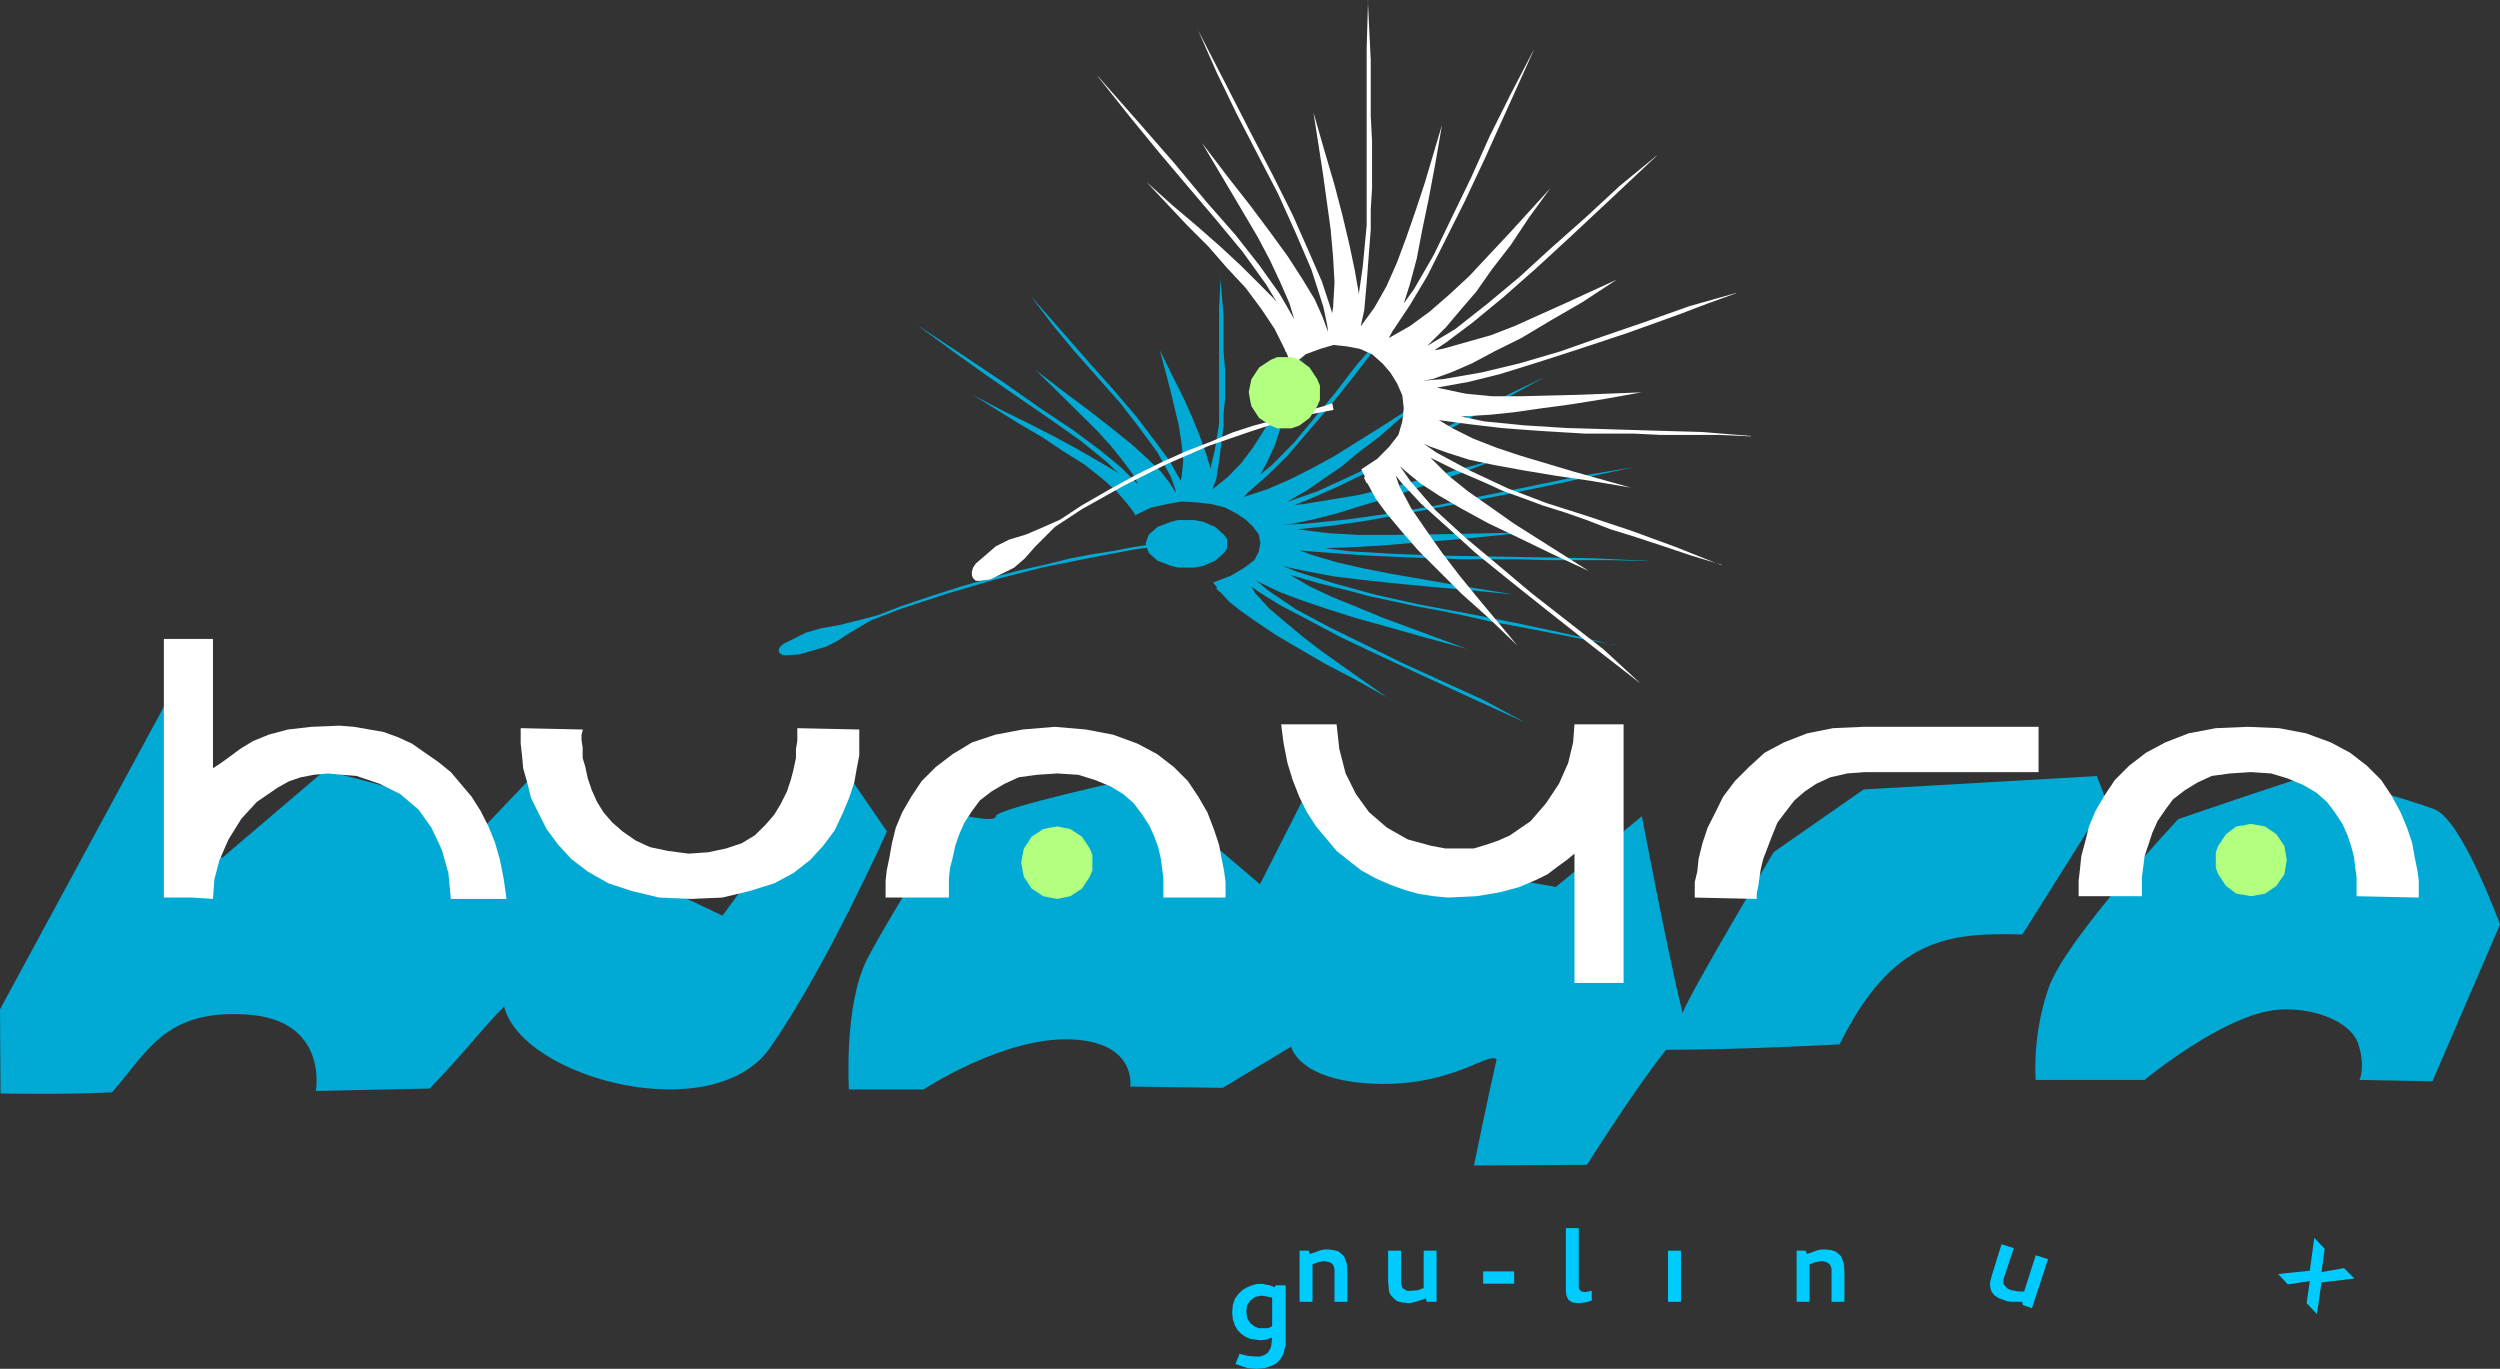 <?xml version="1.0" encoding="UTF-8" standalone="no"?>
<svg
   xmlns:dc="http://purl.org/dc/elements/1.1/"
   xmlns:cc="http://creativecommons.org/ns#"
   xmlns:rdf="http://www.w3.org/1999/02/22-rdf-syntax-ns#"
   xmlns:svg="http://www.w3.org/2000/svg"
   xmlns="http://www.w3.org/2000/svg"
   xmlns:sodipodi="http://sodipodi.sourceforge.net/DTD/sodipodi-0.dtd"
   xmlns:inkscape="http://www.inkscape.org/namespaces/inkscape"
   viewBox="0 0 182.447 99.894"
   version="1.1"
   id="svg2"
   inkscape:version="0.91 r13725"
   sodipodi:docname="huayra.svg"
   width="182.447"
   height="99.894">
  <rect x="0" y="0" width="182.447" height="99.894" fill="#333333" stroke="none"/>
  <sodipodi:namedview
     pagecolor="#ffffff"
     bordercolor="#666666"
     borderopacity="1"
     objecttolerance="10"
     gridtolerance="10"
     guidetolerance="10"
     inkscape:pageopacity="0"
     inkscape:pageshadow="2"
     inkscape:window-width="1440"
     inkscape:window-height="824"
     id="namedview16"
     showgrid="false"
     fit-margin-top="0"
     fit-margin-left="0"
     fit-margin-right="0"
     fit-margin-bottom="0"
     inkscape:zoom="2.3489583"
     inkscape:cx="99.221503"
     inkscape:cy="40.770314"
     inkscape:window-x="0"
     inkscape:window-y="27"
     inkscape:window-maximized="1"
     inkscape:current-layer="svg2" />
  <!-- Generator: Sketch 3.6.1 (26313) - http://www.bohemiancoding.com/sketch -->
  <title
     id="title4">light-logo</title>
  <desc
     id="desc6">Created with Sketch.</desc>
  <defs
     id="defs8" />
  <g
     transform="matrix(0.308,0,0,0.18,-308.187,-66.654)"
     id="g20946-4"
     style="display:inline;fill:#00aad4;fill-opacity:1">
    <path
       inkscape:connector-curvature="0"
       id="path3998-0"
       d="m 1289.844,482.5 -0.063,0.094 0.031,0.781 0.031,-0.875 z m -0.031,0.875 -0.344,11.75 0,12.625 0,11.875 0,11.562 0,10.844 -1.031,10.875 -1.062,7.438 -0.063,-0.812 -1.062,-5.969 -1.406,-6.656 -1.75,-7.375 L 1281,531.5 l -2.781,-9.469 -2.813,-9.812 2.438,15.719 2.094,15.094 0.656,7.375 0.375,6.656 -0.375,6.625 -0.25,1.562 -0.313,-1.094 -2.437,-7.375 -3.5,-8.031 -4.188,-9.469 -5.25,-10.5 -6,-11.531 -6.625,-12.938 -7.156,-13.906 5.062,11.469 5.25,10.844 5.625,10.875 5.25,10.125 4.562,10.125 4.219,9.812 3.156,9.844 1.031,4.875 0.219,1.625 -0.063,0 -1.406,-3.844 -2.062,-4.594 -3.188,-5.25 -3.844,-5.969 -4.562,-6.281 -5.25,-7.031 -6.281,-8.031 -6.656,-8.75 7.688,12.938 7.031,11.906 3.156,5.969 2.812,6 2.438,5.594 1.25,4.156 -0.094,-0.156 -3.844,-6.656 -5.25,-7.375 -6.312,-8.031 -7.688,-8.75 -8.406,-10.125 -9.469,-10.844 -10.844,-12.281 0,0.094 8.063,10.156 8.031,9.812 7.688,9.094 7.406,8.719 7,8.438 6.281,8.719 2.875,4.781 -0.906,-1.094 -4.188,-4.219 -4.594,-4.562 -5.25,-4.875 -5.969,-5.25 -6.656,-5.625 -7,-6.281 10.844,11.531 5.625,5.625 4.875,5.594 4.906,5.25 4.188,5.625 3.5,5.25 2.781,5.594 0,0.375 0.219,0.031 1.031,2.469 0.375,1.031 0,0.375 3.844,-3.188 3.844,-1.406 3.469,-1.031 3.5,0.375 3.469,0.656 3.188,1.406 2.781,2.438 2.094,2.438 1.75,2.812 1.406,3.188 0.375,3.469 -0.375,3.469 -1.031,3.5 -2.438,3.156 -3.156,3.188 -4.219,2.781 1.031,2.094 -0.375,0 0.688,1.406 0.375,0.344 2.062,3.844 2.812,3.844 3.844,4.594 4.562,5.25 5.25,5.25 6.281,6.281 7.031,6.281 7.687,7.375 -10.5,-12.625 -4.875,-5.969 -4.562,-5.969 -4.219,-6 -3.844,-5.594 -3.187,-5.969 -0.969,-2.812 1.438,1.812 5.25,5.625 6.656,5.969 7.687,7 9.094,7.375 10.125,8.062 11.531,9.094 12.625,9.812 0.063,0 -9.438,-8.719 -9.844,-7.688 -9.438,-7.375 -8.75,-7.375 -8.406,-7.031 -8.063,-7.375 -6.625,-7.688 -2.781,-3.969 1.625,1.438 3.844,3.156 4.875,3.188 5.969,3.469 7.031,3.844 8.062,3.844 8.719,4.219 9.812,4.562 -13.281,-8.406 -6.656,-4.219 -5.969,-4.219 -6,-4.188 -5.25,-4.219 -4.562,-4.562 -0.156,-0.156 6.5,3.219 8.062,3.469 4.562,2.094 4.875,1.75 5.625,2.094 5.594,1.75 6,2.094 6.281,2.438 6.656,2.062 7.375,2.438 7.375,2.469 6.656,2.031 -10.969,-4.375 -11.531,-4.219 -11.531,-3.844 -10.875,-3.469 -10.125,-3.844 -9.813,-4.594 -9.094,-4.875 -3.438,-2.375 1.594,0.719 4.906,1.75 5.594,1.781 6.656,1.406 7.688,1.406 8.438,1.406 9.438,1.375 10.5,1.781 -15.062,-4.219 -14.031,-4.188 -6.281,-2.094 -6.281,-2.438 -5.625,-2.812 -3.562,-2.156 0.281,0.094 7.688,1.031 8.75,1.031 4.875,0.375 5.25,0.375 5.594,0.344 6.313,0.375 6.281,0 6.656,0 7,0.344 7.688,0 7.687,0 8.438,0.375 0.031,-0.094 -12.938,-1.062 -12.25,-0.344 -12.281,-0.375 -11.531,-0.344 -10.844,-0.688 -10.5,-1.031 -6.187,-1.281 1.781,-0.125 5.969,-0.375 6.281,-0.656 7.375,-1.062 7.688,-1.031 8.75,-1.406 9.812,-1.75 -16.781,0.656 -15.375,0.375 -7.375,0 -7.031,-0.688 -6.656,-1.406 -0.875,-0.25 0.625,-0.062 7.688,-1.375 8.406,-2.094 10.156,-3.156 10.844,-3.5 12.625,-4.188 13.656,-4.906 7.375,-2.812 7.688,-2.781 -0.031,-0.062 -12.281,3.469 -11.875,4.219 -11.219,3.844 -10.875,3.844 -10.844,3.188 -10.156,2.438 -10.125,1.75 -4.875,0.375 -0.5,0.031 2.531,-0.406 4.875,-1.75 5.625,-2.438 5.969,-3.188 7,-3.469 7.688,-4.594 8.438,-4.875 9.094,-5.969 -13.687,6.281 -13.281,5.969 -6.281,2.438 -6.312,1.781 -6.281,1.781 -2.344,0.406 3.187,-2.125 7,-5.25 8.063,-6.656 8.719,-7.688 9.469,-8.719 10.844,-10.156 11.531,-10.844 0,-0.062 -9.812,8.062 -9.094,8.406 -9.094,8.062 -8.406,7.688 -8.406,7 -8.438,6.656 -7.437,4.469 1.406,-1.406 3.5,-3.469 3.844,-4.562 4.219,-4.906 4.188,-5.969 4.875,-6.281 4.906,-7.375 5.594,-7.688 -10.844,11.906 -5.25,5.594 -5.25,5.625 -5.25,4.875 -5.25,4.562 -5.25,3.844 -5.594,3.188 1.031,-1.938 0.375,-0.5 4.187,-6.312 4.594,-7.688 4.562,-9.094 5.25,-10.469 5.594,-11.906 2.813,-6.281 3.187,-7.031 3.156,-7 3.469,-7.688 -0.031,-0.062 -6,11.531 -5.594,11.219 -4.875,10.875 -4.906,10.125 -4.875,10.125 -5.25,9.094 -2.719,3.812 1.625,-5.156 1.781,-6.656 1.406,-7.375 1.75,-8.406 1.781,-9.469 1.75,-10.125 -4.562,15.375 -2.438,7.375 -2.438,7 -2.469,6.656 -2.781,6.281 -3.188,5.625 -3.625,4.969 0.938,-4.25 0.656,-7.375 0.687,-9.094 0.375,-4.875 0,-5.25 0.344,-5.625 0,-6.281 0,-6.281 -0.344,-6.656 0,-7 0,-7.688 -0.375,-7.688 -0.344,-7.281 z m 92.062,147.938 1.281,0.5 0.094,-0.094 -1.375,-0.406 z m -137,-140.906 -0.188,-0.438 -0.031,0 0.219,0.438 z m 35.5,98.656 -2.125,0.719 -2.438,0.688 -3.156,0.719 -3.844,1.031 -4.219,1.406 -5.25,1.406 -5.25,1.719 -5.906,2.5 -6.344,2.438 -6.281,2.812 -7.031,3.469 -7,3.844 -7.344,4.219 -5.688,3.75 -0.969,0.438 -3.156,1.406 -4.875,2.094 -4.594,1.406 -3.469,1.75 -2.812,2.438 -2.438,2.094 -0.719,1.094 -0.313,1.031 0,1.031 0.313,0.719 0.719,0.688 1.031,0 2.812,-0.375 2.813,-1.375 3.469,-1.719 2.812,-2.438 2.812,-3.188 3.844,-3.844 1.281,-1.281 7.125,-4.688 11.219,-6.281 11.188,-5.625 11.219,-4.875 11.219,-3.844 10.813,-3.531 10.844,-2.094 -0.312,-1.75 z"
       style="fill:#00aad4;fill-opacity:1;fill-rule:evenodd" />
    <polygon
       transform="matrix(0.052,0,0,0.052,726.53,411.778)"
       class="fil5"
       points="10862,3439 10862,3439 10862,3480 10848,3513 10808,3574 10754,3614 10713,3628 10680,3628 10639,3628 10606,3614 10545,3574 10505,3513 10498,3480 10491,3439 10498,3405 10505,3372 10545,3311 10606,3271 10639,3257 10680,3257 10713,3257 10754,3271 10808,3311 10848,3372 10862,3405 "
       id="polygon4010-3"
       style="fill:#00aad4;fill-opacity:1;fill-rule:nonzero" />
  </g>
  <path
     style="display:inline;fill:#00aad4;fill-opacity:1;stroke:none"
     d="M 13.525,48.688 0,73.658 l 0.039,6.143 c 0,0 4.551,0.096 8.135,-0.083 2.598,-2.941 3.834,-6.059 9.831,-5.681 5.997,0.378 5.044,5.58 5.044,5.58 l 8.309,-0.178 c 2.704,-2.796 3.532,-4.053 5.431,-5.992 1.307,5.262 15.285,8.955 19.425,2.997 4.141,-5.958 8.511,-15.767 8.511,-15.767 l -3.625,-5.299 -8.372,11.445 -8.234,-3.91 -4.039,-7.949 -5.722,6.007 -1.536,-2.244 -9.486,-2.512 -7.535,6.422 z"
     id="path14899"
     inkscape:connector-curvature="0"
     sodipodi:nodetypes="cccczccczcccccccccc" />
  <polygon
     style="display:inline;fill:#ffffff;fill-rule:nonzero"
     id="polygon3986"
     points="4972,4807 4972,4847 4972,4895 4972,5002 4972,5110 4972,5225 4972,5326 4972,5366 4972,5400 5013,5373 5060,5339 5114,5299 5181,5258 5262,5225 5363,5198 5484,5184 5633,5178 5707,5184 5788,5198 5862,5211 5936,5238 6010,5272 6077,5319 6145,5366 6212,5420 6320,5548 6367,5622 6408,5703 6441,5784 6468,5878 6488,5980 6502,6081 6434,6081 6367,6081 6212,6081 6199,5946 6165,5825 6111,5710 6044,5616 5949,5535 5841,5481 5720,5440 5646,5434 5572,5427 5498,5434 5430,5447 5370,5467 5309,5501 5201,5575 5120,5663 5053,5771 5006,5878 4979,5980 4972,6081 4864,6074 4824,6074 4784,6074 4757,6074 4736,6074 4723,6074 4716,6074 4716,4726 4716,4726 4972,4726 4972,4733 4972,4746 4972,4773 "
     class="fil2"
     transform="matrix(0.014,0,0,0.014,-54.065,-19.533)" />
  <polygon
     style="display:inline;fill:#ffffff;fill-rule:nonzero"
     id="polygon3988"
     points="6899,5292 6899,5346 6913,5393 6926,5454 6947,5515 6974,5575 7007,5629 7054,5683 7108,5730 7176,5777 7250,5811 7344,5831 7452,5845 7553,5838 7647,5818 7728,5791 7796,5750 7850,5697 7897,5643 7930,5589 7964,5521 7984,5461 7998,5407 8011,5346 8011,5299 8018,5258 8018,5225 8018,5205 8018,5191 8341,5198 8341,5205 8341,5232 8341,5279 8341,5333 8328,5400 8315,5474 8288,5555 8254,5636 8213,5723 8153,5804 8085,5878 7998,5946 7897,6000 7769,6040 7627,6074 7465,6081 7297,6074 7156,6040 7034,6000 6926,5939 6839,5872 6771,5798 6711,5717 6670,5636 6630,5555 6610,5474 6589,5400 6583,5333 6576,5272 6576,5232 6576,5198 6576,5191 6576,5191 6899,5198 6899,5205 6893,5225 6893,5252 "
     class="fil2"
     transform="matrix(0.014,0,0,0.014,-54.065,-19.533)" />
  <path
     style="display:inline;fill:#00aad4;fill-opacity:1;stroke:none"
     d="m 153.722,58.449 -0.697,-1.813 -17.019,0.976 -6.57,4.578 c -4.366,7.415 -6.546,11.246 -6.637,11.769 -1.142,-4.635 -2.975,-14.394 -2.975,-14.394 l -6.277,5.161 -12.834,-2.232 -3.766,-7.812 -4.995,9.85 -9.094,-7.757 c 0,0 -10.183,2.232 -10.183,2.79 0,0.558 -3.001,-0.2 -3.001,-0.2 l 0,7e-6 c 0,0 -4.621,7.23 -6.363,10.58 -1.743,3.351 -1.358,9.565 -1.358,9.565 l 5.448,-0.003 c 0,0 5.8,-3.824 10.698,-3.656 4.898,0.169 4.385,3.446 4.385,3.446 l 6.753,0.093 4.993,-3.01 c 0,0 0.479,2.491 6.078,2.711 5.599,0.22 8.31,-2.348 8.915,-1.784 -0.546,2.324 -1.653,7.75 -1.653,7.75 l 8.248,-0.051 c 0,0 3.465,-5.512 5.766,-8.39 5.951,-0.018 12.671,-0.401 12.671,-0.401 3.853,-7.84 8.027,-8.155 13.336,-8.017"
     id="path14926"
     inkscape:connector-curvature="0"
     sodipodi:nodetypes="cccccccccccscczcczccczcccccc" />
  <polygon
     style="display:inline;fill:#ffffff;fill-rule:nonzero"
     id="polygon3990"
     points="10046,6013 10046,5973 10040,5926 10033,5872 10019,5811 9999,5757 9972,5697 9932,5636 9891,5582 9837,5535 9770,5494 9689,5461 9602,5434 9494,5427 9386,5434 9292,5447 9218,5481 9150,5521 9089,5568 9049,5622 9009,5683 8982,5744 8961,5804 8948,5865 8934,5919 8928,5973 8928,6013 8928,6047 8928,6067 8928,6074 8598,6074 8598,6060 8598,6033 8598,5986 8604,5932 8618,5865 8631,5791 8651,5710 8685,5629 8732,5548 8786,5467 8860,5393 8948,5326 9049,5265 9170,5225 9312,5198 9480,5184 9642,5198 9784,5225 9912,5272 10013,5326 10100,5393 10174,5467 10228,5548 10275,5629 10309,5717 10336,5798 10350,5872 10363,5939 10370,5993 10370,6040 10370,6067 10370,6074 10370,6074 10046,6074 10046,6067 10046,6047 "
     class="fil2"
     transform="matrix(0.014,0,0,0.014,-55.742,-19.533)" />
  <path
     style="display:inline;fill:#00aad4;fill-opacity:1;stroke:none"
     d="m 158.971,59.776 c 0,0 -8.236,8.755 -9.47,12.33 -1.234,3.576 -0.937,6.708 -0.937,6.708 l 7.941,0 c 0,0 5.82,-4.826 9.765,-5.129 2.565,-0.197 5.291,0.877 5.82,2.466 0.574,1.726 0.099,2.663 0.099,2.663 l 5.327,0.099 4.932,-11.442 c 0,0 -2.762,-7.595 -4.735,-8.384 -1.973,-0.789 -8.483,-2.565 -8.878,-2.565 -0.395,0 -9.864,3.255 -9.864,3.255 z"
     id="path20941"
     inkscape:connector-curvature="0"
     sodipodi:nodetypes="czccsscccssc" />
  <polygon
     style="display:inline;fill:#ffffff;fill-rule:nonzero"
     id="polygon3992"
     points="16266,6006 16266,5966 16259,5919 16253,5865 16239,5811 16219,5750 16192,5690 16152,5629 16111,5575 16057,5528 15990,5488 15909,5454 15821,5427 15714,5420 15606,5427 15511,5440 15437,5474 15370,5515 15309,5562 15269,5616 15228,5676 15201,5737 15181,5798 15161,5858 15154,5912 15147,5966 15147,6006 15147,6040 15147,6060 15147,6067 14817,6067 14817,6054 14817,6027 14817,5986 14824,5926 14831,5858 14851,5784 14871,5703 14905,5622 14952,5542 15006,5461 15080,5387 15168,5319 15269,5265 15390,5218 15532,5191 15700,5184 15862,5191 16003,5218 16131,5265 16232,5319 16320,5387 16394,5461 16448,5542 16495,5629 16529,5710 16556,5791 16569,5865 16583,5932 16590,5986 16590,6033 16590,6060 16590,6074 16590,6074 16266,6067 16266,6060 16266,6040 "
     class="fil2"
     transform="matrix(0.014,0,0,0.014,-55.742,-19.533)" />
  <polygon
     style="display:inline;fill:#ffffff;fill-rule:nonzero"
     id="polygon3994"
     points="12189,6471 12189,6438 12189,6397 12189,6357 12189,6249 12189,6135 12189,6027 12189,5926 12189,5885 12189,5845 12149,5878 12102,5912 12048,5953 11980,5986 11899,6020 11798,6047 11677,6067 11529,6074 11455,6067 11374,6054 11300,6033 11226,6006 11151,5973 11077,5932 11017,5885 10949,5831 10842,5703 10794,5629 10754,5548 10720,5461 10693,5373 10673,5272 10660,5171 10727,5171 10794,5171 10949,5171 10963,5299 10996,5427 11050,5535 11118,5629 11212,5710 11320,5771 11441,5804 11515,5818 11589,5818 11664,5818 11731,5798 11792,5777 11852,5750 11960,5676 12041,5582 12108,5481 12156,5373 12182,5265 12189,5171 12297,5171 12337,5171 12378,5171 12405,5171 12425,5171 12439,5171 12445,5171 12445,6519 12445,6519 12189,6519 12189,6519 12189,6498 "
     class="fil2"
     transform="matrix(0.014,0,0,0.014,-55.742,-19.533)" />
  <polygon
     style="display:inline;fill:#ffffff;fill-rule:nonzero"
     id="polygon3996"
     points="13335,5568 13288,5629 13247,5683 13220,5750 13173,5872 13160,5926 13153,5973 13146,6020 13139,6054 13139,6074 13139,6081 12816,6074 12816,6067 12816,6040 12816,5993 12829,5939 12836,5872 12856,5791 12883,5710 12924,5629 12964,5548 13025,5467 13099,5393 13180,5319 13281,5265 13402,5218 13537,5191 13692,5184 13847,5184 13988,5184 14110,5184 14211,5184 14298,5184 14373,5184 14433,5184 14487,5184 14521,5184 14554,5184 14575,5184 14588,5184 14608,5184 14608,5184 14608,5184 14608,5420 14602,5420 14588,5420 14568,5420 14541,5420 14507,5420 14467,5420 14413,5420 14359,5420 14231,5420 14076,5420 13901,5420 13705,5420 13611,5427 13523,5447 13449,5481 13389,5521 "
     class="fil2"
     transform="matrix(0.014,0,0,0.014,-55.742,-19.533)" />
  <polygon
     style="display:inline;fill:#b3ff80;fill-rule:nonzero"
     id="polygon4006"
     points="15532,5838 15545,5804 15585,5744 15639,5703 15680,5697 15714,5690 15754,5697 15788,5703 15848,5744 15889,5804 15895,5838 15902,5878 15902,5878 15895,5919 15889,5953 15848,6013 15788,6054 15754,6060 15714,6067 15680,6060 15639,6054 15585,6013 15545,5953 15532,5919 15532,5878 "
     class="fil5"
     transform="matrix(0.014,0,0,0.014,-55.742,-19.533)" />
  <polygon
     style="display:inline;fill:#b3ff80;fill-rule:nonzero"
     id="polygon4008"
     points="9312,5851 9319,5818 9359,5757 9420,5717 9453,5710 9494,5703 9527,5710 9561,5717 9622,5757 9662,5818 9676,5851 9676,5892 9676,5892 9676,5932 9662,5966 9622,6027 9561,6067 9527,6074 9494,6081 9453,6074 9420,6067 9359,6027 9319,5966 9312,5932 9305,5892 "
     class="fil5"
     transform="matrix(0.014,0,0,0.014,-55.742,-19.533)" />
  <path
     inkscape:connector-curvature="0"
     style="display:inline;fill:#ffffff;fill-opacity:1;fill-rule:evenodd"
     d="m 99.842,4.01e-5 -0.017,0.026 0.009,0.216 L 99.842,0 Z m -0.009,0.242 -0.095,3.245 0,3.487 0,3.28 0,3.193 0,2.995 -0.285,3.004 -0.293,2.054 -0.017,-0.224 -0.293,-1.649 -0.388,-1.838 -0.483,-2.037 -0.578,-2.218 -0.768,-2.615 -0.777,-2.71 0.673,4.341 0.578,4.169 0.181,2.037 0.104,1.838 -0.104,1.83 -0.069,0.432 -0.086,-0.302 -0.673,-2.037 -0.967,-2.218 -1.157,-2.615 -1.45,-2.9 -1.657,-3.185 -1.83,-3.573 -1.976,-3.841 1.398,3.168 1.45,2.995 1.554,3.004 1.45,2.796 1.26,2.796 1.165,2.71 0.872,2.719 0.285,1.346 0.06,0.449 -0.017,0 -0.388,-1.062 -0.57,-1.269 -0.88,-1.45 -1.062,-1.649 -1.26,-1.735 -1.45,-1.942 -1.735,-2.218 -1.838,-2.417 2.123,3.573 1.942,3.288 0.872,1.649 0.777,1.657 0.673,1.545 0.345,1.148 -0.026,-0.043 -1.061,-1.838 -1.45,-2.037 -1.743,-2.218 -2.123,-2.417 -2.322,-2.796 -2.615,-2.995 -2.995,-3.392 0,0.026 2.227,2.805 2.218,2.71 2.123,2.512 2.046,2.408 1.933,2.33 1.735,2.408 0.794,1.321 -0.25,-0.302 -1.157,-1.165 -1.269,-1.26 -1.45,-1.346 -1.649,-1.45 -1.838,-1.554 -1.933,-1.735 2.995,3.185 1.554,1.554 1.346,1.545 1.355,1.45 1.157,1.554 0.967,1.45 0.768,1.545 0,0.104 0.06,0.009 0.285,0.682 0.104,0.285 0,0.104 1.062,-0.88 1.062,-0.388 0.958,-0.285 0.967,0.104 0.958,0.181 0.88,0.388 0.768,0.673 0.578,0.673 0.483,0.777 0.388,0.88 0.104,0.958 -0.104,0.958 -0.285,0.967 -0.673,0.872 -0.872,0.88 -1.165,0.768 0.285,0.578 -0.104,0 0.19,0.388 0.104,0.095 0.57,1.062 0.777,1.062 1.062,1.269 1.26,1.45 1.45,1.45 1.735,1.735 1.942,1.735 2.123,2.037 -2.9,-3.487 -1.346,-1.649 -1.26,-1.649 -1.165,-1.657 -1.062,-1.545 -0.88,-1.649 -0.268,-0.777 0.397,0.501 1.45,1.554 1.838,1.649 2.123,1.933 2.512,2.037 2.796,2.227 3.185,2.512 3.487,2.71 0.017,0 -2.607,-2.408 -2.719,-2.123 -2.607,-2.037 -2.417,-2.037 -2.322,-1.942 -2.227,-2.037 -1.83,-2.123 -0.768,-1.096 0.449,0.397 1.062,0.872 1.346,0.88 1.649,0.958 1.942,1.062 2.227,1.062 2.408,1.165 2.71,1.26 -3.668,-2.322 -1.838,-1.165 -1.649,-1.165 -1.657,-1.157 -1.45,-1.165 -1.26,-1.26 -0.043,-0.043 1.795,0.889 2.227,0.958 1.26,0.578 1.346,0.483 1.554,0.578 1.545,0.483 1.657,0.578 1.735,0.673 1.838,0.57 2.037,0.673 2.037,0.682 1.838,0.561 -3.03,-1.208 -3.185,-1.165 -3.185,-1.062 -3.004,-0.958 -2.796,-1.062 -2.71,-1.269 -2.512,-1.346 -0.949,-0.656 0.44,0.199 1.355,0.483 1.545,0.492 1.838,0.388 2.123,0.388 2.33,0.388 2.607,0.38 2.9,0.492 -4.16,-1.165 -3.875,-1.157 -1.735,-0.578 -1.735,-0.673 -1.554,-0.777 -0.984,-0.596 0.078,0.026 2.123,0.285 2.417,0.285 1.346,0.104 1.45,0.104 1.545,0.095 1.744,0.104 1.735,0 1.838,0 1.933,0.095 2.123,0 2.123,0 2.33,0.104 0.009,-0.026 -3.573,-0.293 -3.383,-0.095 -3.392,-0.104 -3.185,-0.095 -2.995,-0.19 -2.9,-0.285 -1.709,-0.354 0.492,-0.035 1.649,-0.104 1.735,-0.181 2.037,-0.293 2.123,-0.285 2.417,-0.388 2.71,-0.483 -4.635,0.181 -4.246,0.104 -2.037,0 -1.942,-0.19 -1.838,-0.388 -0.242,-0.069 0.173,-0.017 2.123,-0.38 2.322,-0.578 2.805,-0.872 2.995,-0.967 3.487,-1.157 3.772,-1.355 2.037,-0.777 2.123,-0.768 -0.009,-0.017 -3.392,0.958 -3.28,1.165 -3.099,1.062 -3.004,1.062 -2.995,0.88 -2.805,0.673 -2.796,0.483 -1.346,0.104 -0.138,0.009 0.699,-0.112 1.346,-0.483 1.554,-0.673 1.649,-0.88 1.933,-0.958 2.123,-1.269 2.33,-1.346 2.512,-1.649 -3.78,1.735 -3.668,1.649 -1.735,0.673 -1.743,0.492 -1.735,0.492 -0.647,0.112 0.88,-0.587 1.933,-1.45 2.227,-1.838 2.408,-2.123 2.615,-2.408 2.995,-2.805 3.185,-2.995 0,-0.017 -2.71,2.227 -2.512,2.322 -2.512,2.227 -2.322,2.123 -2.322,1.933 -2.33,1.838 -2.054,1.234 0.388,-0.388 0.967,-0.958 1.062,-1.26 1.165,-1.355 1.157,-1.649 1.346,-1.735 1.355,-2.037 1.545,-2.123 -2.995,3.288 -1.45,1.545 -1.45,1.554 -1.45,1.346 -1.45,1.26 -1.45,1.062 -1.545,0.88 0.285,-0.535 0.104,-0.138 1.157,-1.743 1.269,-2.123 1.26,-2.512 1.45,-2.891 1.545,-3.288 0.777,-1.735 0.88,-1.942 0.872,-1.933 0.958,-2.123 -0.009,-0.017 -1.657,3.185 -1.545,3.099 -1.346,3.004 -1.355,2.796 -1.346,2.796 -1.45,2.512 -0.751,1.053 0.449,-1.424 0.492,-1.838 0.388,-2.037 0.483,-2.322 0.492,-2.615 0.483,-2.796 -1.26,4.246 -0.673,2.037 -0.673,1.933 -0.682,1.838 -0.768,1.735 -0.88,1.554 -1.001,1.372 0.259,-1.174 0.181,-2.037 0.19,-2.512 0.104,-1.346 0,-1.45 0.095,-1.554 0,-1.735 0,-1.735 -0.095,-1.838 0,-1.933 0,-2.123 -0.104,-2.123 -0.095,-2.011 z m 25.427,40.859 0.354,0.138 0.026,-0.026 -0.38,-0.112 z M 87.421,2.184 l -0.052,-0.121 -0.009,0 0.06,0.121 z m 9.805,27.248 -0.587,0.199 -0.673,0.19 -0.872,0.199 -1.062,0.285 -1.165,0.388 -1.45,0.388 -1.45,0.475 -1.631,0.69 -1.752,0.673 -1.735,0.777 -1.942,0.958 -1.933,1.062 -2.028,1.165 -1.571,1.036 -0.268,0.121 -0.872,0.388 -1.346,0.578 -1.269,0.388 -0.958,0.483 -0.777,0.673 -0.673,0.578 -0.199,0.302 -0.086,0.285 0,0.285 0.086,0.199 0.199,0.19 0.285,0 0.777,-0.104 0.777,-0.38 0.958,-0.475 0.777,-0.673 0.777,-0.88 1.062,-1.062 0.354,-0.354 1.968,-1.295 3.099,-1.735 3.09,-1.554 3.099,-1.346 3.099,-1.062 2.986,-0.975 2.995,-0.578 -0.086,-0.483 z"
     id="path3998" />
  <polygon
     style="display:inline;fill:#b3ff80;fill-rule:nonzero"
     id="polygon4010"
     points="10545,3311 10606,3271 10639,3257 10680,3257 10713,3257 10754,3271 10808,3311 10848,3372 10862,3405 10862,3439 10862,3439 10862,3480 10848,3513 10808,3574 10754,3614 10713,3628 10680,3628 10639,3628 10606,3614 10545,3574 10505,3513 10498,3480 10491,3439 10498,3405 10505,3372 "
     class="fil5"
     transform="matrix(0.014,0,0,0.014,-55.742,-19.533)" />
  <path
     style="display:inline;fill:#00cbff;fill-opacity:1;fill-rule:evenodd"
     inkscape:connector-curvature="0"
     id="path4012"
     d="m 91.995,93.707 -0.294,0 -0.346,0.096 -0.346,0.147 -0.346,0.199 -0.294,0.294 -0.25,0.346 -0.147,0.449 -0.051,0.544 0.051,0.493 0.147,0.449 0.199,0.346 0.294,0.294 0.294,0.199 0.346,0.147 0.346,0.051 0.346,0.051 0.493,-0.051 0.397,-0.147 0,0.051 -0.051,0.493 -0.051,0.199 -0.096,0.199 -0.147,0.199 -0.25,0.147 -0.294,0.096 -0.346,0 -0.544,-0.051 -0.397,-0.096 -0.199,-0.051 -0.294,0.743 0.147,0.051 0.743,0.25 0.647,0.051 0.596,-0.051 0.449,-0.147 0.397,-0.199 0.294,-0.294 0.199,-0.346 0.096,-0.346 0.096,-0.346 0,-0.346 0,-4.017 -0.743,0 -0.051,0.147 -0.346,-0.147 -0.294,-0.051 -0.25,-0.051 -0.147,0 z m 0.051,0.846 0.346,0.051 0.449,0.096 0,2.082 -0.294,0.147 -0.397,0 -0.294,0 -0.25,-0.096 -0.346,-0.25 -0.25,-0.397 -0.051,-0.493 0.051,-0.449 0.25,-0.346 0.346,-0.25 0.449,-0.096 z"
     class="fil6" />
  <polygon
     style="display:inline;fill:#00cbff;fill-opacity:1;fill-rule:evenodd"
     id="polygon4014"
     points="6091,7125 6057,7098 6010,7085 5949,7078 5916,7078 5875,7085 5821,7105 5761,7125 5747,7091 5653,7091 5653,7624 5788,7624 5788,7233 5808,7226 5841,7213 5875,7206 5909,7199 5943,7206 5970,7213 5990,7226 6003,7240 6017,7280 6017,7314 6017,7624 6151,7624 6151,7307 6145,7226 6131,7186 6118,7152 "
     class="fil6"
     transform="matrix(0.007,0,0,0.007,55.271,41.637)" />
  <polygon
     style="display:inline;fill:#00cbff;fill-opacity:1;fill-rule:evenodd"
     id="polygon4016"
     points="6967,7590 6980,7624 7081,7624 7081,7091 6947,7091 6947,7482 6920,7489 6893,7502 6819,7509 6778,7509 6758,7502 6738,7489 6724,7475 6711,7435 6711,7408 6711,7091 6576,7091 6576,7408 6583,7489 6589,7529 6610,7563 6637,7590 6670,7617 6717,7630 6778,7637 6812,7637 6859,7624 6906,7610 "
     class="fil6"
     transform="matrix(0.007,0,0,0.007,55.271,41.637)" />
  <polygon
     style="display:inline;fill:#00cbff;fill-opacity:1;fill-rule:evenodd"
     id="polygon4018"
     points="8678,7617 8699,7610 8699,7509 8665,7516 8631,7523 8591,7516 8571,7496 8564,7475 8564,7442 8564,6856 8429,6856 8429,7509 8436,7563 8456,7604 8496,7630 8544,7637 8584,7637 8618,7630 8638,7630 8658,7624 "
     class="fil6"
     transform="matrix(0.007,0,0,0.007,55.271,41.637)" />
  <polygon
     style="display:inline;fill:#00cbff;fill-opacity:1;fill-rule:evenodd"
     id="polygon4020"
     points="9494,7091 9494,7624 9629,7624 9629,7091 "
     class="fil6"
     transform="matrix(0.007,0,0,0.007,55.271,41.637)" />
  <polygon
     style="display:inline;fill:#00cbff;fill-opacity:1;fill-rule:evenodd"
     id="polygon4022"
     points="11273,7125 11239,7098 11192,7085 11138,7078 11098,7078 11057,7085 11003,7105 10943,7125 10929,7091 10835,7091 10835,7624 10970,7624 10970,7233 10990,7226 11023,7213 11057,7206 11098,7199 11131,7206 11151,7213 11172,7226 11185,7240 11199,7280 11199,7314 11199,7624 11333,7624 11333,7307 11327,7226 11313,7186 11300,7152 "
     class="fil6"
     transform="matrix(0.007,0,0,0.007,55.271,41.637)" />
  <polygon
     style="display:inline;fill:#00cbff;fill-opacity:1;fill-rule:evenodd"
     id="polygon4024"
     points="13187,7624 13193,7657 13288,7691 13456,7179 13328,7139 13207,7516 13173,7516 13146,7516 13072,7502 13038,7489 13018,7469 13005,7455 12991,7435 12991,7395 12998,7368 13099,7064 12971,7024 12877,7327 12856,7401 12850,7442 12856,7482 12870,7523 12897,7556 12937,7583 12991,7604 13025,7617 13072,7624 13126,7624 "
     class="fil6"
     transform="matrix(0.007,0,0,0.007,55.271,41.637)" />
  <polygon
     style="display:inline;fill:#00cbff;fill-opacity:1;fill-rule:evenodd"
     id="polygon4026"
     points="16185,7408 16152,7637 16259,7752 16307,7422 16650,7381 16542,7273 16307,7314 16340,7071 16232,6957 16185,7300 15855,7334 15956,7442 "
     class="fil6"
     transform="matrix(0.007,0,0,0.007,55.271,41.637)" />
  <polygon
     style="display:inline;fill:#00cbff;fill-opacity:1;fill-rule:evenodd"
     id="polygon4028"
     points="7567,7307 7890,7307 7890,7435 7567,7435 "
     class="fil6"
     transform="matrix(0.007,0,0,0.007,55.271,41.637)" />
</svg>
